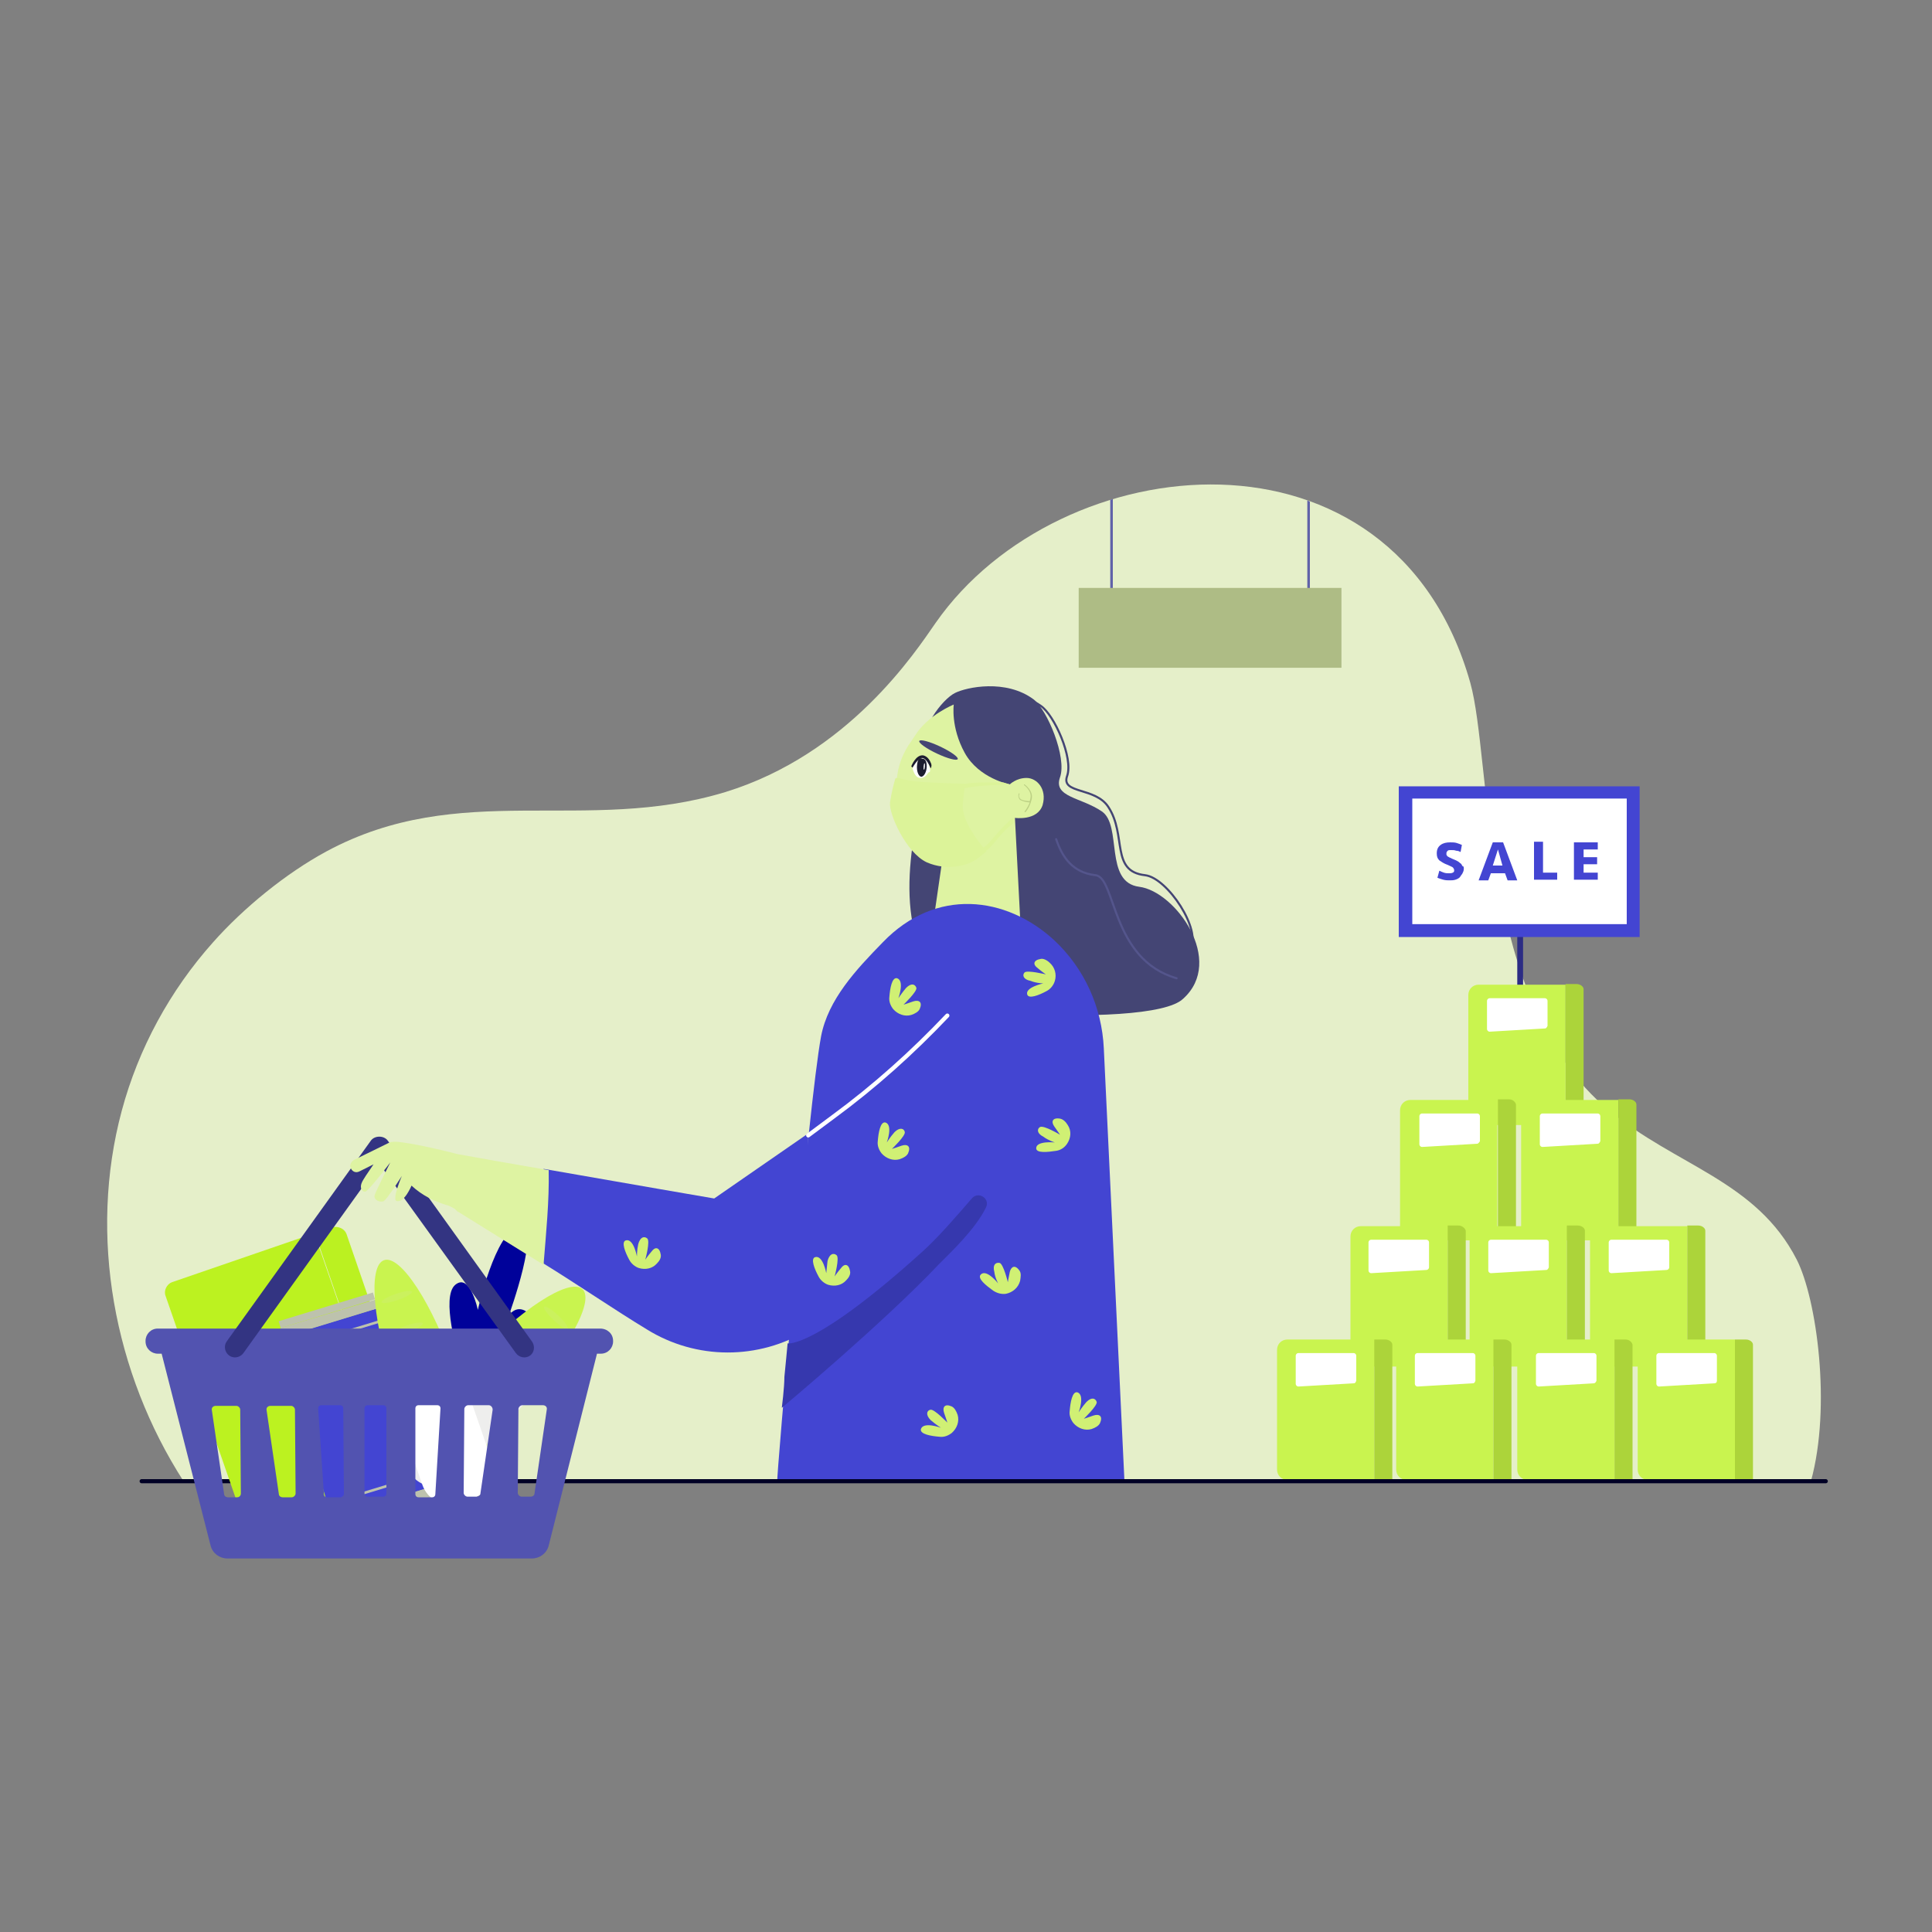 <svg xmlns="http://www.w3.org/2000/svg" xml:space="preserve" id="Womandoingshoppingduringcovid19" x="0" y="0" enable-background="new 0 0 300 300" version="1.1" viewBox="0 0 300 300">
  <rect x="0" y="0" width="300" height="300" fill="#808080" stroke="none"/>
  <path fill="#e5efc9" d="M281.2,230c3.2-11.6,0.9-28.3-2.2-34.4c-6.3-12.3-18.7-14.5-29.3-23.3c-20.1-16.7-18-54.2-21.4-66.3   c-11.9-42.1-63.8-36.8-83-9.3c-3.2,4.6-13.5,20.4-32.7,26.3c-21.8,6.6-41.1-2-61.9,9.2c-6.3,3.4-12.9,8.8-17.6,14.1   c-6.7,7.5-11.6,16.5-14.2,26.2c-5.2,19.4-1.2,40.7,9.6,57.5H281.2z" class="colorefdec9 svgShape"></path>
  <polygon fill="#6162a9" points="203 77.7 203 99.9 203.4 99.9 203.4 77.9" class="color7761a9 svgShape"></polygon>
  <polygon fill="#6162a9" points="172.4 77.6 172.4 99.9 172.8 99.9 172.8 77.5" class="color7761a9 svgShape"></polygon>
  <rect width="40.8" height="12.4" x="167.5" y="91.2" fill="#aebc85" transform="rotate(-180 187.9 97.445)" class="colora485bc svgShape"></rect>
  <rect width=".9" height="16.2" x="235.6" y="139.3" fill="#2c2c84" class="color291f58 svgShape"></rect>
  <rect width="37.4" height="23.4" x="217.2" y="122.1" fill="#4345d2" class="colord2434a svgShape"></rect>
  <rect width="33.3" height="19.5" x="219.3" y="124" fill="#ffffff" class="colorffffff svgShape"></rect>
  <g fill="#000000" class="color000000 svgShape">
    <path fill="#4345d2" d="M227.3 134.9c0 .3-.1.5-.2.7-.1.2-.3.4-.4.6-.2.2-.4.3-.7.4-.3.1-.6.1-.9.1-.3 0-.6 0-1-.1s-.6-.2-.9-.3l.3-1.1c.2.1.4.2.7.3s.5.1.8.1c.2 0 .4 0 .6-.1.2-.1.2-.2.2-.4 0-.1-.1-.3-.2-.4-.1-.1-.4-.2-.8-.4-.6-.2-1-.5-1.3-.7-.3-.3-.4-.6-.4-1.1 0-.6.2-1 .6-1.3.4-.3.9-.4 1.5-.4.3 0 .7 0 1 .1.3.1.6.2.8.3l-.2 1.1c-.2-.1-.4-.2-.7-.2-.2-.1-.5-.1-.8-.1-.2 0-.4 0-.5.1-.1.1-.2.2-.2.4 0 .1 0 .2 0 .2 0 .1.1.1.1.2.1.1.1.1.3.2.1.1.3.1.4.2.2.1.5.2.7.3.2.1.4.2.6.4.2.1.3.3.4.5C227.3 134.5 227.3 134.7 227.3 134.9zM233.7 135.6h-2.2l-.4 1.1h-1.5l2.2-5.9h1.6l2.2 5.9h-1.5L233.7 135.6zM231.8 134.4h1.5l-.7-2.5L231.8 134.4zM239.6 130.8v4.7h2.2v1.1h-3.6v-5.9H239.6zM244.4 130.8h3.7v1.1h-2.2v1.2h2.1v1.1h-2.1v1.3h2.2v1.1h-3.7V130.8z" class="colord2434a svgShape"></path>
  </g>
  <g fill="#000000" class="color000000 svgShape">
    <path fill="#c9f44f" d="M243.1,174.7h-13.5c-0.9,0-1.6-0.7-1.6-1.6v-18.6c0-0.9,0.7-1.6,1.6-1.6h13.5V174.7z" class="colorf4b44f svgShape"></path>
    <path fill="#acd43a" d="M244.8,152.8h-1.7v21.8h2.8v-21C245.9,153.2,245.4,152.8,244.8,152.8z" class="colord4973a svgShape"></path>
    <path fill="#ffffff" d="M239.9,159.7l-8.6,0.5c-0.2,0-0.4-0.2-0.4-0.4v-4.4c0-0.2,0.2-0.4,0.4-0.4l8.6,0c0.2,0,0.4,0.2,0.4,0.4v3.9      C240.2,159.5,240.1,159.7,239.9,159.7z" class="colorffffff svgShape"></path>
    <g fill="#000000" class="color000000 svgShape">
      <path fill="#c9f44f" d="M251.3,192.6h-13.5c-0.9,0-1.6-0.7-1.6-1.6v-18.6c0-0.9,0.7-1.6,1.6-1.6h13.5V192.6z" class="colorf4b44f svgShape"></path>
      <path fill="#acd43a" d="M253,170.7h-1.7v21.8h2.8v-21C254.1,171.1,253.6,170.7,253,170.7z" class="colord4973a svgShape"></path>
      <path fill="#ffffff" d="M248.1,177.6l-8.6,0.5c-0.2,0-0.4-0.2-0.4-0.4v-4.4c0-0.2,0.2-0.4,0.4-0.4l8.6,0c0.2,0,0.4,0.2,0.4,0.4        v3.9C248.4,177.4,248.3,177.6,248.1,177.6z" class="colorffffff svgShape"></path>
      <g fill="#000000" class="color000000 svgShape">
        <path fill="#c9f44f" d="M232.6,192.6H219c-0.9,0-1.6-0.7-1.6-1.6v-18.6c0-0.9,0.7-1.6,1.6-1.6h13.5V192.6z" class="colorf4b44f svgShape"></path>
        <path fill="#acd43a" d="M234.3,170.7h-1.7v21.8h2.8v-21C235.3,171.1,234.9,170.7,234.3,170.7z" class="colord4973a svgShape"></path>
        <path fill="#ffffff" d="M229.4,177.6l-8.6,0.5c-0.2,0-0.4-0.2-0.4-0.4v-4.4c0-0.2,0.2-0.4,0.4-0.4l8.6,0c0.2,0,0.4,0.2,0.4,0.4        v3.9C229.7,177.4,229.5,177.6,229.4,177.6z" class="colorffffff svgShape"></path>
      </g>
      <g fill="#000000" class="color000000 svgShape">
        <path fill="#c9f44f" d="M262,212.2h-13.5c-0.9,0-1.6-0.7-1.6-1.6V192c0-0.9,0.7-1.6,1.6-1.6H262V212.2z" class="colorf4b44f svgShape"></path>
        <path fill="#acd43a" d="M263.7,190.3H262v21.8h2.8v-21C264.8,190.7,264.3,190.3,263.7,190.3z" class="colord4973a svgShape"></path>
        <path fill="#ffffff" d="M258.8,197.2l-8.6,0.5c-0.2,0-0.4-0.2-0.4-0.4v-4.4c0-0.2,0.2-0.4,0.4-0.4l8.6,0c0.2,0,0.4,0.2,0.4,0.4        v3.9C259.2,197,259,197.2,258.8,197.2z" class="colorffffff svgShape"></path>
        <g fill="#000000" class="color000000 svgShape">
          <path fill="#c9f44f" d="M243.3,212.2h-13.5c-0.9,0-1.6-0.7-1.6-1.6V192c0-0.9,0.7-1.6,1.6-1.6h13.5V212.2z" class="colorf4b44f svgShape"></path>
          <path fill="#acd43a" d="M245,190.3h-1.7v21.8h2.8v-21C246.1,190.7,245.6,190.3,245,190.3z" class="colord4973a svgShape"></path>
          <path fill="#ffffff" d="M240.1,197.2l-8.6,0.5c-0.2,0-0.4-0.2-0.4-0.4v-4.4c0-0.2,0.2-0.4,0.4-0.4l8.6,0c0.2,0,0.4,0.2,0.4,0.4        v3.9C240.4,197,240.3,197.2,240.1,197.2z" class="colorffffff svgShape"></path>
        </g>
        <g fill="#000000" class="color000000 svgShape">
          <path fill="#c9f44f" d="M224.8,212.2h-13.5c-0.9,0-1.6-0.7-1.6-1.6V192c0-0.9,0.7-1.6,1.6-1.6h13.5V212.2z" class="colorf4b44f svgShape"></path>
          <path fill="#acd43a" d="M226.5,190.3h-1.7v21.8h2.8v-21C227.5,190.7,227,190.3,226.5,190.3z" class="colord4973a svgShape"></path>
          <path fill="#ffffff" d="M221.5,197.2l-8.6,0.5c-0.2,0-0.4-0.2-0.4-0.4v-4.4c0-0.2,0.2-0.4,0.4-0.4l8.6,0c0.2,0,0.4,0.2,0.4,0.4        v3.9C221.9,197,221.7,197.2,221.5,197.2z" class="colorffffff svgShape"></path>
        </g>
      </g>
      <g fill="#000000" class="color000000 svgShape">
        <path fill="#c9f44f" d="M269.4,229.8h-13.5c-0.9,0-1.6-0.7-1.6-1.6v-18.6c0-0.9,0.7-1.6,1.6-1.6h13.5V229.8z" class="colorf4b44f svgShape"></path>
        <path fill="#acd43a" d="M271.1,208h-1.7v21.8h2.8v-21C272.2,208.4,271.7,208,271.1,208z" class="colord4973a svgShape"></path>
        <path fill="#ffffff" d="M266.2,214.8l-8.6,0.5c-0.2,0-0.4-0.2-0.4-0.4v-4.4c0-0.2,0.2-0.4,0.4-0.4l8.6,0c0.2,0,0.4,0.2,0.4,0.4        v3.9C266.6,214.7,266.4,214.8,266.2,214.8z" class="colorffffff svgShape"></path>
        <path fill="#c9f44f" d="M250.7,229.8h-13.5c-0.9,0-1.6-0.7-1.6-1.6v-18.6c0-0.9,0.7-1.6,1.6-1.6h13.5V229.8z" class="colorf4b44f svgShape"></path>
        <path fill="#acd43a" d="M252.4,208h-1.7v21.8h2.8v-21C253.4,208.4,253,208,252.4,208z" class="colord4973a svgShape"></path>
        <path fill="#ffffff" d="M247.5,214.8l-8.6,0.5c-0.2,0-0.4-0.2-0.4-0.4v-4.4c0-0.2,0.2-0.4,0.4-0.4l8.6,0c0.2,0,0.4,0.2,0.4,0.4        v3.9C247.8,214.7,247.6,214.8,247.5,214.8z" class="colorffffff svgShape"></path>
        <g fill="#000000" class="color000000 svgShape">
          <path fill="#c9f44f" d="M231.9,229.8h-13.5c-0.9,0-1.6-0.7-1.6-1.6v-18.6c0-0.9,0.7-1.6,1.6-1.6h13.5V229.8z" class="colorf4b44f svgShape"></path>
          <path fill="#acd43a" d="M233.6,208h-1.7v21.8h2.8v-21C234.7,208.4,234.2,208,233.6,208z" class="colord4973a svgShape"></path>
          <path fill="#ffffff" d="M228.7,214.8l-8.6,0.5c-0.2,0-0.4-0.2-0.4-0.4v-4.4c0-0.2,0.2-0.4,0.4-0.4l8.6,0c0.2,0,0.4,0.2,0.4,0.4        v3.9C229,214.7,228.9,214.8,228.7,214.8z" class="colorffffff svgShape"></path>
        </g>
        <g fill="#000000" class="color000000 svgShape">
          <path fill="#c9f44f" d="M213.4,229.8h-13.5c-0.9,0-1.6-0.7-1.6-1.6v-18.6c0-0.9,0.7-1.6,1.6-1.6h13.5V229.8z" class="colorf4b44f svgShape"></path>
          <path fill="#acd43a" d="M215.1,208h-1.7v21.8h2.8v-21C216.2,208.4,215.7,208,215.1,208z" class="colord4973a svgShape"></path>
          <path fill="#ffffff" d="M210.2,214.8l-8.6,0.5c-0.2,0-0.4-0.2-0.4-0.4v-4.4c0-0.2,0.2-0.4,0.4-0.4l8.6,0c0.2,0,0.4,0.2,0.4,0.4        v3.9C210.5,214.7,210.4,214.8,210.2,214.8z" class="colorffffff svgShape"></path>
        </g>
      </g>
    </g>
  </g>
  <g fill="#000000" class="color000000 svgShape">
    <path fill="#444574" d="M176.9,137.7c-5.5-0.7-2.6-9.5-5.8-11.7s-7.6-2.2-6.5-5.3s-2-10.5-4.1-12.1c-4.3-3.2-10.4-1.9-12.2-1          c-1,0.5-2.4,1.9-3.5,3.7c-0.6,11.9-6.1,23.8-2.2,35.6c0,0,0,0.1,0,0.1c2,5.9,7.4,9.9,13.5,10.3c13,0.8,25,0.3,27.6-2.2          C190.3,149.2,182.5,138.4,176.9,137.7z" class="color74444a svgShape"></path>
    <path fill="none" stroke="#54558c" stroke-linecap="round" stroke-linejoin="round" stroke-miterlimit="10" stroke-width=".323" d="M182.7,151.9c-10.2-2.9-9.4-15.7-12.6-16c-3.6-0.4-5.2-2.9-6.1-5.6" class="colorStroke8c545b svgStroke"></path>
    <path fill="#def3a2" d="M159.4,120.8c-1.6,0-2.6,1-2.6,1s-4.8-0.9-7-4.9c-2.2-4-1.7-7.5-1.7-7.5s-4,1.6-6,4.8           c-0.2,0.3-0.4,0.6-0.6,0.9c-2.6,3.5-3.1,8.3-0.9,12.2c0.2,0.4,0.5,0.8,0.7,1.1c2.4,3.1,5.2,3.9,5.2,3.9l-1.8,12.4l13.9,1.6           l-1-19.3c0,0,3.5,0.5,4.3-2C162.6,122.5,161,120.8,159.4,120.8z" class="colorf3aca2 svgShape"></path>
    <path fill="#bcd084" d="M160.2,124.1c0.3-1.3-1-2.2-1.1-2.3c0,0-0.1,0-0.1,0c0,0,0,0.1,0,0.1c0,0,1.3,0.9,1,2.1          c0,0.1-0.1,0.3-0.1,0.4c-0.3,0-1.3-0.1-1.5-0.4c-0.3-0.4-0.1-0.7-0.1-0.7c0,0,0-0.1,0-0.1c0,0-0.1,0-0.1,0          c0,0-0.2,0.4,0.1,0.9c0.1,0.1,0.2,0.2,0.3,0.2c0.4,0.2,1.1,0.3,1.3,0.3c-0.3,0.8-0.8,1.4-0.8,1.4c0,0,0,0.1,0,0.1          c0,0,0,0,0,0c0,0,0.1,0,0.1,0C159.2,126.2,159.9,125.4,160.2,124.1z" class="colord08487 svgShape"></path>
    <g fill="#000000" class="color000000 svgShape">
      <path fill="#ffffff" d="M141.7,119.3c0,0,0.3,1.5,1.2,1.5c1,0,1.1-0.9,1.4-0.9c0.3,0,0-1.5-0.5-1.9        C142.5,116.9,141.7,119.3,141.7,119.3z" class="colorffffff svgShape"></path>
      <path fill="#1d1d30" d="M144.5,119.3L144.5,119.3c0.1-0.1,0.2-0.4,0.1-0.7c-0.2-0.5-0.5-1.1-1.2-1.3c-1.2-0.2-1.9,1.7-1.9,1.7        l0.2,0.2c0,0,0.7-1.3,1.4-1.5C143.9,117.6,144.5,119.3,144.5,119.3z" class="color2b1d30 svgShape"></path>
      <path fill="#1d1d30" d="M142.4,118.8c-0.1,0.9,0.2,1.7,0.6,1.8s0.9-0.7,0.9-1.6s-0.3-1.2-0.7-1.2        C142.8,117.6,142.5,117.8,142.4,118.8z" class="color2b1d30 svgShape"></path>
      <ellipse cx="143.5" cy="118.9" fill="#ffffff" rx=".5" ry=".1" transform="matrix(.087 -.996 .996 .087 12.608 251.602)" class="colorffffff svgShape"></ellipse>
    </g>
    <g fill="#000000" class="color000000 svgShape">
      <ellipse cx="145.7" cy="116.5" fill="#444574" rx=".6" ry="3.3" transform="rotate(-64.76 145.687 116.458)" class="color74444a svgShape"></ellipse>
    </g>
    <g fill="#000000" class="color000000 svgShape">
      <path fill="#dcf399" d="M139,121c0-0.2,0.2-0.2,0.4-0.2c0.5,0.1,1.6,0.4,2.5,0.5c1.3,0.2,7.1,0.4,8.1,0.4       c1.3-0.3,5.5-0.2,5.8-0.2l1,0.3c-2.4,0.1-5.3,0.2-7,0.6c-0.1,0.5-0.2,1.3-0.3,2.7c-0.1,2.3,2.2,5.3,3.2,6.5       c1-0.5,2.4-2.9,4.7-4.7l0,0.9c-2.3,1.7-3.2,3.7-4.3,4.3c0,0,0.1,0.1,0.1,0.1s0,0-1.4,1.1c-1.4,1.1-4.7,2-7.9,0.6       c-3.2-1.5-5.9-7.5-5.7-9.3C138.4,123.2,138.8,121.6,139,121z" class="color99daf3 svgShape"></path>
    </g>
    <g fill="#000000" class="color000000 svgShape">
      <path fill="none" stroke="#444574" stroke-miterlimit="10" stroke-width=".323" d="M184.8,147.4c1.9-2.9-3.5-11.1-7-11.5c-5.4-0.6-2.8-6.2-5.7-10.6c-2-3.1-7.4-2-6.4-4.8      c1-2.8-2-9.5-4.1-10.9c-1-0.7-2-1.1-3.1-1.4" class="colorStroke74444a svgStroke"></path>
    </g>
    <g fill="#000000" class="color000000 svgShape">
      <path fill="#4345d2" d="M120.7,229.9l53.9,0l-3.2-67.1c-0.3-6.4-3-12.4-7.7-16.8c-7.5-6.9-18.4-8.2-26.6,0.3l0,0     c-4.2,4.3-8.5,8.9-9.6,14.6C125.5,171.7,120.5,230.1,120.7,229.9z" class="colord2434a svgShape"></path>
      <path fill="#d0f074" d="M167.5 219.3c0 0 1-2.7-.2-3.1-.8-.2-1.1 1.6-1.2 2.9-.1.7.2 1.4.6 1.9l0 0c.7.8 1.8 1.2 2.8.9.6-.2 1.1-.5 1.3-.9.5-1.1-.1-1.5-1-1.2-.8.3-1.5.5-1.5.5s2.1-2 2-2.6c-.2-.6-.8-.8-1.6 0C168 218.5 167.5 219.3 167.5 219.3zM146.1 221.7c0 0-2.7-1-3.1.2-.2.8 1.6 1.1 2.9 1.2.7.1 1.4-.2 1.9-.6l0 0c.8-.7 1.2-1.8.9-2.8-.2-.6-.5-1.1-.9-1.3-1.1-.5-1.5.1-1.2 1 .3.8.5 1.5.5 1.5s-2-2.1-2.6-2-.8.8 0 1.6C145.3 221.2 146.1 221.7 146.1 221.7zM155 199.3c0 0-1.8-2.3-2.7-1.4-.6.6.8 1.7 1.9 2.5.6.4 1.3.6 2 .5l0 0c1-.2 1.9-.9 2.2-2 .1-.6.2-1.2-.1-1.6-.7-1-1.3-.6-1.5.2-.2.9-.3 1.6-.3 1.6s-.7-2.9-1.3-3c-.6-.1-1.1.3-.8 1.4C154.5 198.4 155 199.3 155 199.3zM128.3 197.7c0 0-.5-2.8-1.7-2.5-.8.2-.1 1.9.5 3 .3.6.9 1.1 1.5 1.3h0c1 .3 2.1.1 2.8-.7.4-.4.7-.9.6-1.4-.2-1.2-.9-1.2-1.4-.5-.6.7-1 1.3-1 1.3s.8-2.9.3-3.3c-.5-.4-1.1-.2-1.4.9C128.4 196.8 128.3 197.7 128.3 197.7zM137.7 177.4c0 0 1-2.7-.2-3.1-.8-.2-1.1 1.6-1.2 2.9-.1.7.2 1.4.6 1.9l0 0c.7.8 1.8 1.2 2.8.9.6-.2 1.1-.5 1.3-.9.5-1.1-.1-1.5-1-1.2-.8.3-1.5.5-1.5.5s2.1-2 2-2.6-.8-.8-1.6 0C138.2 176.6 137.7 177.4 137.7 177.4zM163.8 177.4c0 0-2.9-.3-2.9.9 0 .8 1.8.6 3.1.4.7-.1 1.3-.5 1.7-1.1l0 0c.6-.9.7-2 .1-2.9-.3-.5-.7-.9-1.2-1-1.2-.2-1.4.5-.9 1.2.5.7.9 1.3.9 1.3s-2.5-1.5-3.1-1.2c-.5.3-.5 1 .5 1.5C162.8 177.1 163.8 177.4 163.8 177.4zM139.5 155c0 0 1-2.7-.2-3.1-.8-.2-1.1 1.6-1.2 2.9-.1.7.2 1.4.6 1.9l0 0c.7.8 1.8 1.2 2.8.9.6-.2 1.1-.5 1.3-.9.5-1.1-.1-1.5-1-1.2-.8.3-1.5.5-1.5.5s2.1-2 2-2.6c-.2-.6-.8-.8-1.6 0C140.1 154.1 139.5 155 139.5 155zM162 152.7c0 0-2.8.6-2.5 1.7.2.8 1.9.1 3-.5.6-.3 1.1-.9 1.3-1.6l0 0c.3-1 0-2.1-.8-2.8-.4-.4-1-.7-1.4-.6-1.2.2-1.2.9-.5 1.4.7.6 1.3 1 1.3 1s-2.9-.7-3.3-.3-.2 1.1.9 1.3C161 152.7 162 152.7 162 152.7z" class="colorf07c74 svgShape"></path>
      <path fill="#3638ae" d="M153.1,187.5c0.7-1.4-1.2-2.6-2.2-1.4c-2.5,2.9-5.2,6-7.5,8.1c-16.9,15.3-21.1,14.4-21.1,14.4     s-0.4,4.3-0.5,5.2c0,1.7-0.4,4.8-0.4,4.8s15.7-13.1,24.4-22.3C147.7,194.4,151.5,190.8,153.1,187.5z" class="colorae363c svgShape"></path>
      <path fill="#4345d2" d="M125.5,185.3c0-1.2,0-2.3,0-3.5v-5.5c0-0.1,0-0.2,0-0.3l-14.6,10.1c0,0-13.4-2.3-26.5-4.6     c0.1,5.3-0.7,10,0,14.7c4.9,3,11.2,7.3,16,10.2c7.7,4.8,17.4,4.8,25.1,0.1V185.3z" class="colord2434a svgShape"></path>
      <path fill="#d0f074" d="M98.9,195.1c0,0-0.5-2.8-1.7-2.5c-0.8,0.2-0.1,1.9,0.5,3c0.3,0.6,0.9,1.1,1.5,1.3l0,0     c1,0.3,2.1,0.1,2.8-0.7c0.4-0.4,0.7-0.9,0.6-1.4c-0.2-1.2-0.9-1.2-1.4-0.5c-0.6,0.7-1,1.3-1,1.3s0.8-2.9,0.3-3.3     c-0.5-0.4-1.1-0.2-1.4,0.9C98.9,194.1,98.9,195.1,98.9,195.1z" class="colorf07c74 svgShape"></path>
    </g>
    <path fill="none" stroke="#ffffff" stroke-linecap="round" stroke-linejoin="round" stroke-miterlimit="10" stroke-width=".646" d="M125.5,176.3l3.9-2.9c6.4-4.7,12.3-10,17.7-15.7h0" class="colorStrokeffffff svgStroke"></path>
  </g>
  <line x1="283.5" x2="22" y1="230" y2="230" fill="none" stroke="#000025" stroke-linecap="round" stroke-linejoin="round" stroke-miterlimit="10" stroke-width=".646" class="colorStroke000425 svgStroke"></line>
  <g fill="#000000" class="color000000 svgShape">
    <path fill="#bcf220" d="M63.1,232.7L41,240.3c-0.8,0.3-1.8-0.2-2.1-1l-13.2-38.1c-0.3-0.8,0.2-1.8,1-2.1l22.1-7.6L63.1,232.7z" class="colorf28e20 svgShape"></path>
    <path fill="#bbf121" d="M51.5,190.6l-2.6,0.9l14.2,41.1l4.3-1.5l-13.6-39.5C53.5,190.8,52.5,190.3,51.5,190.6z" class="colorf18221 svgShape"></path>
    <rect width="17.4" height="29" x="46.9" y="204.7" fill="#4345d2" transform="rotate(-16.929 55.634 219.182)" class="colord2434a svgShape"></rect>
    <polygon fill="#bdc2ad" points="52.9 236.7 67.5 232.2 68.2 230.5 51.5 235.6" class="colorc2b3ad svgShape"></polygon>
    <rect width="15.3" height=".8" x="52.6" y="234.4" fill="#bdc2ad" transform="rotate(-16.929 60.309 234.814)" class="colorc2b3ad svgShape"></rect>
    <polygon fill="#bdc2ad" points="43.6 206.2 58.3 201.8 59.8 202.8 43.1 207.9" class="colorc2b3ad svgShape"></polygon>
    <rect width="15.3" height="1.1" x="43.1" y="202.9" fill="#bdc2ad" transform="rotate(-16.929 50.764 203.454)" class="colorc2b3ad svgShape"></rect>
    <g fill="#000000" class="color000000 svgShape">
      <rect width="17.4" height=".4" x="50.5" y="230.8" fill="#bdc2ad" transform="rotate(-16.929 59.24 231.028)" class="colorc2b3ad svgShape"></rect>
    </g>
    <g fill="#000000" class="color000000 svgShape">
      <rect width="17.4" height=".4" x="43.3" y="207.1" fill="#bdc2ad" transform="rotate(-16.929 52.008 207.268)" class="colorc2b3ad svgShape"></rect>
    </g>
    <path fill="#00029a" d="M71.2,210.6c0,0-2.8-9.2-0.5-11.1c2.3-1.9,3.5,3.9,3.5,3.9s2.7-12.2,6.4-13c3.7-0.7-1.6,13.9-1.6,13.9     s1.1-1.8,2.8-0.6c1.7,1.2-3.1,8.7-3.1,8.7L71.2,210.6z" class="color009a7e svgShape"></path>
    <g fill="#000000" class="color000000 svgShape">
      <ellipse cx="76.9" cy="214.6" fill="#c9f44f" rx="19.8" ry="4.9" transform="rotate(-46.783 76.906 214.625)" class="colorf4b44f svgShape"></ellipse>
      <path fill="#eeeeed" d="M84.6,213.5l-1.3,0l0-1.4l-1.3,0l0-1.1l-1.2,0l0-1.1l-1.1,0l0-1l-1,0l0-1.1l-1.1,0l0-1l-1.1,0l-0.1-0.1      l-14,14.9c-1.7,1.8-1.6,4.6,0.2,6.3l1.8,1.7c1.8,1.7,4.6,1.6,6.3-0.2l14-14.9L84.6,213.5z" class="colorededee svgShape"></path>
      <ellipse cx="86.3" cy="204.6" fill="#cbf15e" rx=".5" ry="2.5" transform="rotate(-46.783 86.338 204.587)" class="colorfdc97e svgShape"></ellipse>
      <ellipse cx="82.8" cy="208.4" fill="#cbf15e" rx=".5" ry="2.5" transform="rotate(-46.783 82.76 208.396)" class="colorfdc97e svgShape"></ellipse>
    </g>
    <g fill="#000000" class="color000000 svgShape">
      <ellipse cx="66.1" cy="214.4" fill="#c9f44f" rx="4.9" ry="19.8" transform="rotate(-19.069 66.079 214.376)" class="colorf4b44f svgShape"></ellipse>
      <path fill="#ffffff" d="M68.6,207.1l-0.5,1.1l-1.2-0.6l-0.6,1.1l-1-0.5l-0.5,1l-1-0.5l-0.5,1l-0.9-0.4l-0.5,0.9l-1-0.5l-0.5,1      l-0.9-0.4l-0.5,1l-0.1,0l6.7,19.3c0.8,2.3,3.3,3.6,5.7,2.8l2.3-0.8c2.3-0.8,3.6-3.3,2.8-5.7l-6.7-19.3L68.6,207.1z" class="colorffffff svgShape"></path>
      <ellipse cx="61.6" cy="201.4" fill="#cbf15e" rx="2.5" ry=".5" transform="rotate(-19.069 61.58 201.359)" class="colorfdc97e svgShape"></ellipse>
      <ellipse cx="63.3" cy="206.3" fill="#cbf15e" rx="2.5" ry=".5" transform="rotate(-19.069 63.287 206.298)" class="colorfdc97e svgShape"></ellipse>
    </g>
    <g fill="#000000" class="color000000 svgShape">
      <path fill="#5253b0" d="M93.2,206.3l-68.7,0c-1.1,0-1.9,0.9-1.9,1.9l0,0.1c0,1.1,0.9,1.9,1.9,1.9l0.6,0l7.6,29.8       c0.3,1.2,1.4,2,2.6,2l47.3,0c1.2,0,2.3-0.8,2.6-2l7.5-29.8l0.6,0c1.1,0,1.9-0.9,1.9-1.9l0-0.1       C95.2,207.1,94.3,206.3,93.2,206.3z M36.8,232.5l-1.4,0c-0.3,0-0.6-0.2-0.6-0.5l-1.9-13c-0.1-0.4,0.2-0.7,0.6-0.7l3.2,0       c0.3,0,0.6,0.3,0.6,0.6l0.1,13C37.4,232.2,37.2,232.5,36.8,232.5z M45.3,232.5l-1.4,0c-0.3,0-0.6-0.2-0.6-0.5l-1.9-13       c-0.1-0.4,0.2-0.7,0.6-0.7l3.2,0c0.3,0,0.6,0.3,0.6,0.6l0.1,13C45.9,232.2,45.6,232.5,45.3,232.5z M52.9,232.5l-2.1,0       c-0.3,0-0.5-0.2-0.5-0.5l-0.9-13.3c0-0.3,0.2-0.5,0.5-0.5l2.9,0c0.3,0,0.5,0.2,0.5,0.5l0.1,13.3       C53.4,232.2,53.1,232.5,52.9,232.5z M60,231.9c0,0.3-0.2,0.5-0.5,0.5l-2.4,0c-0.3,0-0.5-0.2-0.5-0.5l0-13.2       c0-0.3,0.2-0.5,0.5-0.5l2.4,0c0.3,0,0.5,0.2,0.5,0.5L60,231.9z M67.6,232c0,0.3-0.2,0.5-0.5,0.5l-2.1,0c-0.3,0-0.5-0.2-0.5-0.5       l0-13.3c0-0.3,0.2-0.5,0.5-0.5l2.9,0c0.3,0,0.5,0.2,0.5,0.5L67.6,232z M76.5,218.9l-1.9,13c0,0.3-0.3,0.5-0.6,0.5l-1.4,0       c-0.3,0-0.6-0.3-0.6-0.6l0.1-13c0-0.3,0.3-0.6,0.6-0.6l3.2,0C76.2,218.2,76.5,218.5,76.5,218.9z M84.9,218.9l-1.9,13       c0,0.3-0.3,0.5-0.6,0.5l-1.4,0c-0.3,0-0.6-0.3-0.6-0.6l0.1-13c0-0.3,0.3-0.6,0.6-0.6l3.2,0C84.7,218.2,85,218.5,84.9,218.9z" class="color5269b0 svgShape"></path>
      <path fill="#333482" d="M82.6,208.3l-22.4-31.2c-0.3-0.4-0.8-0.6-1.3-0.6c0,0,0,0,0,0c0,0,0,0,0,0c-0.5,0-1,0.2-1.3,0.6      l-22.4,31.2c-0.5,0.7-0.3,1.7,0.4,2.2l0,0c0.7,0.5,1.7,0.3,2.2-0.4l21.1-29.4l21.2,29.4c0.5,0.7,1.5,0.9,2.2,0.4      C83,210,83.1,209,82.6,208.3z" class="color303e61 svgShape"></path>
    </g>
    <path fill="#def3a2" d="M85.2,181.7c-5.3-0.9-10.3-1.8-14.2-2.5c-4.2-1.1-8.8-2-9.8-1.9c0,0-0.5,0-0.7,0.1l-5.5,2.7    c-0.4,0.2-0.7,0.7-0.6,1.1c0.2,0.7,0.8,1,1.4,0.7l2.2-1.1c-0.9,1.3-1.7,2.5-1.8,2.8c-0.5,1.1,0.3,1.6,0.6,1.4    c0.8-0.5,3.8-4.5,3.8-4.5s-2.1,4.2-2.4,5c-0.3,0.8,0.8,1.3,1.4,1c0.6-0.4,2.8-3.9,2.8-3.9s-1.6,3.7-0.8,3.9    c1.2,0.3,2.3-2.4,2.3-2.4c1.6,1.5,3.6,2.5,5.7,3.1c0.3,0.1,0.6,0.3,1,0.5c0.3,0.3,0.5,0.5,0.6,0.5c0,0,5.8,3.6,13.2,8.2    C84.8,191.4,85.3,186.5,85.2,181.7z" class="colorf3aca2 svgShape"></path>
  </g>
</svg>
